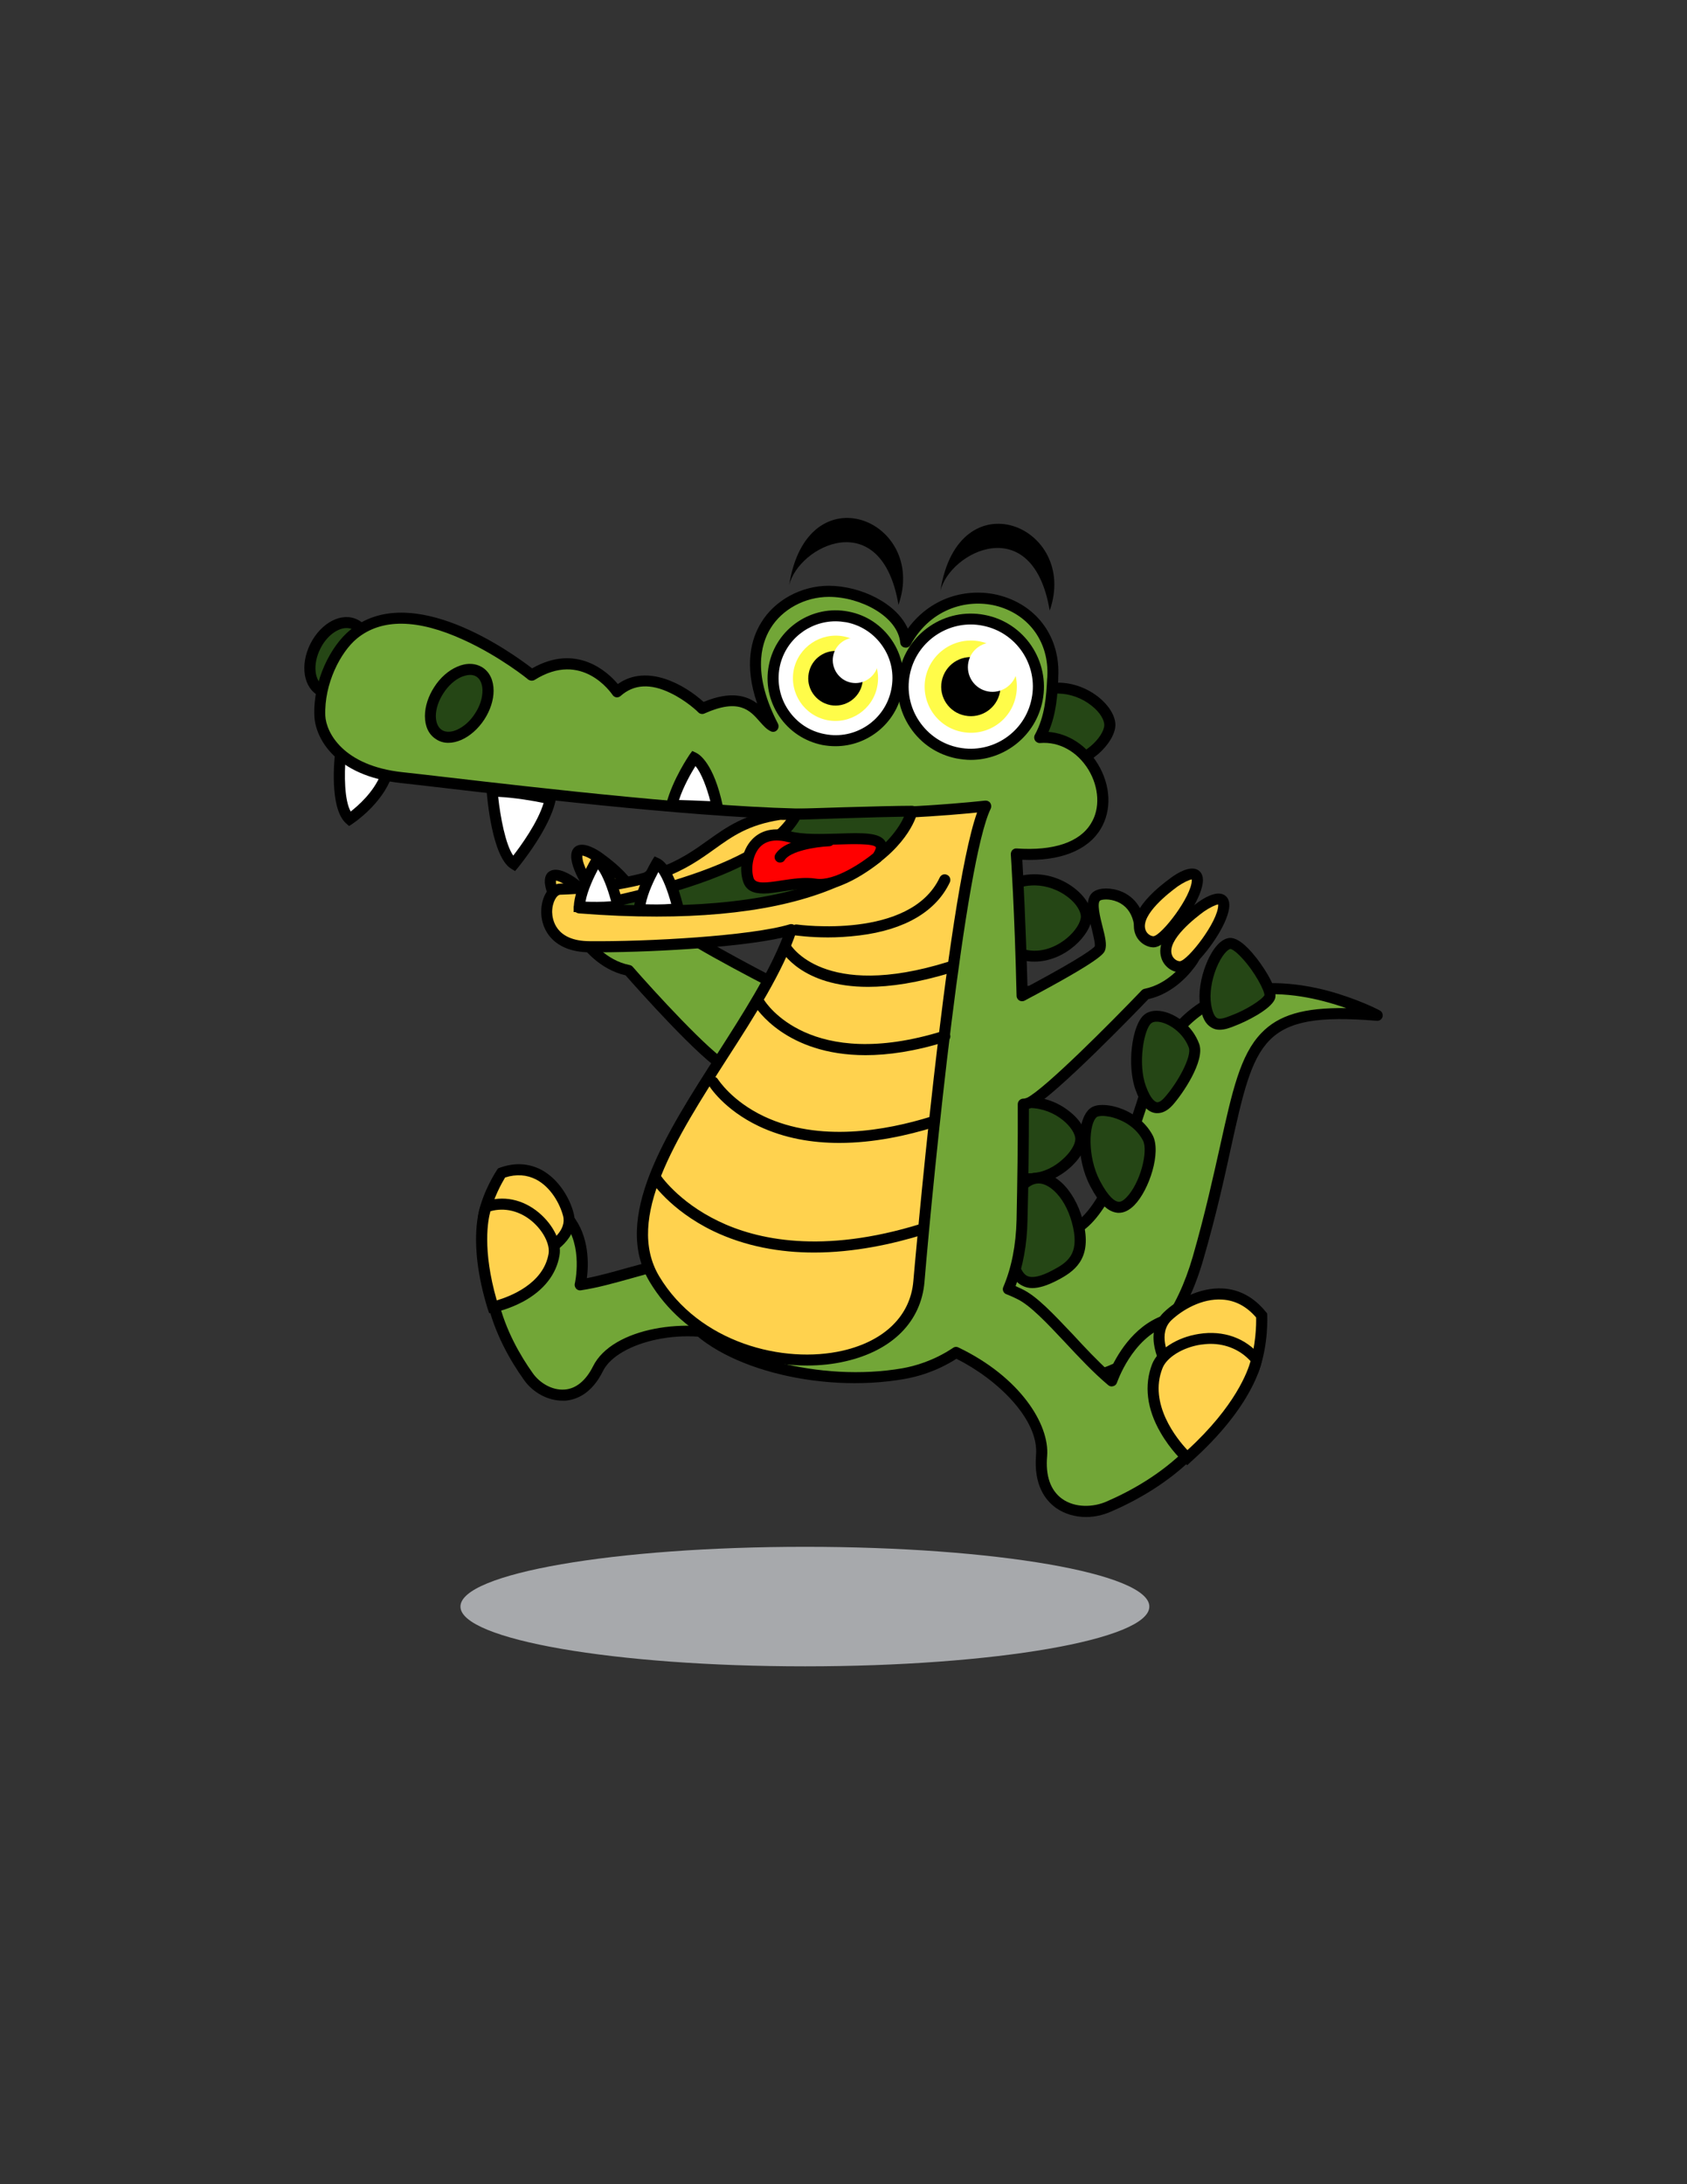 <?xml version="1.0" encoding="UTF-8"?>
<!DOCTYPE svg PUBLIC "-//W3C//DTD SVG 1.1//EN" "http://www.w3.org/Graphics/SVG/1.1/DTD/svg11.dtd">
<!-- Creator: CorelDRAW X7 -->
<svg xmlns="http://www.w3.org/2000/svg" xml:space="preserve" width="8.5in" height="11in" version="1.1" style="shape-rendering:geometricPrecision; text-rendering:geometricPrecision; image-rendering:optimizeQuality; fill-rule:evenodd; clip-rule:evenodd"
viewBox="0 0 8500 11000"
 xmlns:xlink="http://www.w3.org/1999/xlink">
 <rect x="0" y="0" width="8500" height="11000" fill="#333333" stroke="none"/>
 <defs>
  <style type="text/css">
   <![CDATA[
    .fil1 {fill:black;fill-rule:nonzero}
    .fil5 {fill:#254615;fill-rule:nonzero}
    .fil0 {fill:#72A637;fill-rule:nonzero}
    .fil3 {fill:#A7A9AC;fill-rule:nonzero}
    .fil7 {fill:red;fill-rule:nonzero}
    .fil2 {fill:#FFD24E;fill-rule:nonzero}
    .fil6 {fill:#FFFC49;fill-rule:nonzero}
    .fil4 {fill:white;fill-rule:nonzero}
   ]]>
  </style>
 </defs>
 <g id="Layer_x0020_1">

  <g id="_393610274208">
   <path class="fil0" d="M4007 5008c0,0 -592,-299 -610,-351 -18,-53 79,-240 7,-268 -45,-18 -184,-3 -206,145 -208,-206 -351,62 -269,183 47,69 129,148 238,170 0,0 375,428 496,490 121,63 391,-153 344,-369z"/>
   <path class="fil1" d="M3712 5416c-23,0 -44,-5 -62,-14 -117,-60 -447,-432 -498,-490 -132,-30 -215,-135 -246,-180 -51,-75 -29,-202 46,-265 85,-70 177,-24 230,16 19,-54 55,-85 84,-102 53,-30 114,-32 148,-18 67,27 43,121 24,196 -8,31 -18,73 -15,87 29,37 324,200 596,337 8,3 13,10 15,19 31,144 -63,277 -153,346 -58,44 -118,68 -169,68zm-661 -930l0 0c-23,0 -44,8 -63,24 -54,44 -71,139 -36,191 27,40 103,136 220,159 6,1 12,4 16,9 103,118 392,435 488,484 38,19 107,0 171,-49 75,-57 153,-163 135,-278 -39,-20 -163,-83 -287,-150 -310,-167 -319,-194 -324,-210 -10,-29 0,-69 13,-120 11,-43 31,-123 9,-132 -17,-7 -61,-7 -99,15 -38,22 -61,59 -69,109 -1,10 -9,19 -19,22 -9,4 -20,1 -28,-6 -45,-45 -89,-68 -127,-68z"/>
   <path class="fil2" d="M3021 4322c0,0 -115,-84 -115,-10 0,95 167,313 222,311 55,-2 166,-103 -107,-301z"/>
   <path class="fil1" d="M3127 4651c-15,0 -39,-6 -82,-47 -70,-68 -167,-211 -167,-292 0,-33 17,-47 28,-52 40,-21 105,20 131,39 182,132 200,224 184,278 -14,47 -57,73 -92,74 -1,0 -1,0 -2,0zm-193 -342l0 0c0,1 0,2 0,3 0,83 152,278 194,283 11,0 33,-11 40,-34 22,-75 -119,-185 -164,-217l0 0c-25,-18 -57,-34 -70,-35z"/>
   <path class="fil2" d="M2888 4448c0,0 -115,-84 -115,-10 0,95 167,313 222,311 55,-2 166,-103 -107,-301z"/>
   <path class="fil1" d="M2994 4777c-15,0 -39,-6 -82,-47 -70,-68 -167,-211 -167,-292 0,-33 17,-47 28,-52 41,-21 105,20 131,39 182,132 200,224 184,278 -14,47 -57,73 -92,74 -1,0 -1,0 -2,0zm-193 -342l0 0c0,1 0,2 0,3 0,83 152,278 194,283 11,0 33,-11 40,-34 22,-75 -119,-185 -164,-217l0 0c-25,-18 -57,-34 -70,-35z"/>
   <path class="fil3" d="M2320 8091c0,166 777,301 1736,301 958,0 1735,-135 1735,-301 0,-167 -777,-301 -1735,-301 -959,0 -1736,134 -1736,301z"/>
   <path class="fil4" d="M1716 3791c0,0 -31,266 46,334 0,0 138,-91 186,-225 0,0 -93,-164 -232,-109z"/>
   <path class="fil1" d="M1759 4160l-16 -14c-85,-76 -58,-330 -54,-359l2 -16 15 -6c128,-50 230,58 266,122l7 11 -5 12c-50,140 -191,234 -197,238l-18 12zm-17 -349l0 0c-8,89 -7,220 25,276 37,-29 114,-96 150,-184 -20,-31 -86,-115 -175,-92z"/>
   <path class="fil5" d="M1821 3371c-47,93 -137,142 -201,110 -64,-33 -78,-134 -31,-227 47,-92 136,-141 200,-109 64,33 78,134 32,226z"/>
   <path class="fil1" d="M1663 3518c-19,0 -38,-4 -55,-13 -79,-39 -98,-155 -44,-263 55,-108 159,-161 238,-121 79,39 98,155 43,263 -25,50 -62,90 -105,113 -26,14 -52,21 -77,21zm83 -355l0 0c-46,0 -101,41 -132,104 -39,77 -31,164 19,189 22,11 51,9 80,-8 33,-18 63,-49 83,-89 39,-77 30,-164 -19,-189 -10,-5 -20,-7 -31,-7z"/>
   <path class="fil0" d="M4947 6875c0,0 824,384 1089,-539 284,-987 123,-1287 903,-1223 0,0 -900,-478 -1161,370 -262,848 -425,804 -672,602 -246,-202 -424,705 -159,790z"/>
   <path class="fil1" d="M5326 6982c-203,0 -369,-72 -389,-81 -82,-27 -133,-121 -146,-265 -20,-218 58,-525 187,-593 33,-18 86,-29 146,21 104,84 183,133 256,111 117,-36 235,-258 371,-700 74,-239 204,-398 388,-474 150,-62 338,-66 545,-13 154,41 264,98 268,101 12,6 17,19 14,32 -4,13 -16,21 -29,20 -582,-48 -615,97 -735,640 -33,152 -75,342 -139,562 -83,289 -229,483 -434,576 -102,47 -207,63 -303,63zm-291 -898l0 0c-13,0 -23,4 -31,8 -97,51 -177,324 -158,539 6,70 29,191 110,217 1,1 2,1 3,2 3,1 345,157 648,19 189,-86 324,-268 403,-541 63,-219 104,-408 138,-559 61,-275 101,-456 207,-566 87,-91 213,-129 428,-126 -34,-12 -73,-24 -115,-35 -135,-35 -333,-62 -508,11 -168,69 -287,216 -356,438 -146,474 -268,695 -408,737 -107,32 -211,-42 -307,-121 -22,-18 -39,-23 -54,-23z"/>
   <path class="fil5" d="M5446 5738c-1,73 -122,201 -265,199 -143,-3 -254,-135 -253,-208 1,-73 117,-179 260,-177 143,3 259,113 258,186z"/>
   <path class="fil1" d="M5185 5965c-2,0 -3,0 -5,0 -156,-3 -281,-145 -280,-236 2,-94 135,-207 289,-205 71,2 142,27 199,73 54,42 86,95 86,141 -1,46 -35,103 -90,149 -34,29 -106,78 -199,78zm-1 -385l0 0c-131,0 -227,98 -228,150 -1,59 100,177 225,179 1,0 3,0 4,0 76,0 135,-40 163,-65 48,-40 70,-83 70,-107 1,-52 -96,-155 -230,-157 -2,0 -3,0 -4,0z"/>
   <path class="fil5" d="M5444 5178c-1,74 -122,202 -265,199 -143,-2 -254,-134 -252,-207 1,-74 117,-180 260,-177 143,2 259,112 257,185z"/>
   <path class="fil1" d="M5183 5405c-1,0 -3,0 -4,0 -157,-3 -282,-145 -280,-236 1,-93 132,-204 283,-204 2,0 4,0 5,0 72,1 143,27 200,72 54,43 86,96 85,142 -1,88 -134,226 -289,226zm-1 -385l0 0c-130,0 -227,98 -228,150 -1,59 101,177 226,180 128,2 236,-113 237,-172 0,-53 -96,-155 -231,-157 -1,-1 -2,-1 -4,-1z"/>
   <path class="fil5" d="M5474 4617c-2,73 -122,201 -265,199 -143,-3 -254,-135 -253,-208 1,-73 117,-179 260,-177 143,2 259,112 258,186z"/>
   <path class="fil1" d="M5212 4843c-1,0 -2,0 -4,0 -71,-1 -142,-31 -199,-84 -51,-48 -82,-106 -81,-152 1,-45 34,-97 88,-138 58,-44 129,-67 201,-66 71,1 142,27 199,72 54,43 86,96 85,142 -1,88 -133,226 -289,226zm-1 -384l0 0c-77,0 -134,34 -161,54 -45,34 -66,72 -66,95 -1,24 19,69 63,110 27,25 85,68 162,70 1,0 2,0 4,0 126,0 232,-113 233,-172 0,-23 -19,-62 -64,-97 -47,-37 -108,-59 -166,-60 -2,0 -3,0 -5,0z"/>
   <path class="fil5" d="M5592 3651c-1,74 -122,202 -265,199 -143,-2 -254,-134 -253,-207 1,-74 117,-180 260,-177 143,2 259,112 258,185z"/>
   <path class="fil1" d="M5331 3878c-2,0 -3,0 -5,0 -157,-3 -281,-145 -280,-236 1,-46 34,-98 88,-138 58,-44 129,-67 201,-66 71,1 142,27 199,72 54,43 86,96 86,142 -2,88 -134,226 -289,226zm-2 -385l0 0c-77,0 -134,34 -161,55 -45,34 -66,72 -66,95 -1,59 100,177 225,179 1,0 2,0 4,0 126,0 232,-112 233,-171 0,-23 -19,-62 -64,-97 -47,-38 -108,-60 -166,-61 -2,0 -3,0 -5,0z"/>
   <path class="fil5" d="M5211 5935c90,-20 190,89 223,242 34,153 -37,203 -119,246 -181,93 -202,-8 -235,-161 -33,-153 41,-308 131,-327z"/>
   <path class="fil1" d="M5201 6487c-18,0 -34,-4 -48,-11 -62,-29 -79,-107 -100,-207 -17,-78 -9,-162 21,-232 30,-70 78,-118 131,-129 54,-12 111,11 160,64 45,49 80,120 97,199 37,172 -50,233 -135,277 -50,26 -91,39 -126,39zm32 -527l0 0c-6,0 -11,1 -16,2l0 0c-35,8 -70,44 -92,97 -26,60 -32,131 -18,197 18,82 33,153 69,170 25,12 68,3 126,-28 77,-40 134,-81 105,-216 -15,-69 -44,-130 -83,-172 -30,-32 -62,-50 -91,-50z"/>
   <path class="fil5" d="M5511 5603c39,-30 206,2 273,128 36,69 -16,246 -89,320 -55,55 -111,36 -178,-91 -66,-127 -65,-313 -6,-357z"/>
   <path class="fil1" d="M5638 6108c-5,0 -9,0 -13,-1 -46,-7 -88,-49 -132,-134 -72,-136 -71,-338 1,-392 33,-25 91,-15 114,-10 87,20 162,75 200,147 44,84 -17,275 -93,352 -25,25 -51,38 -77,38zm-83 -488l0 0c-15,0 -25,3 -28,5 -41,31 -50,199 15,322 45,86 77,103 91,105 5,1 19,3 42,-21 71,-72 111,-235 84,-287 -45,-86 -136,-113 -163,-119 -16,-3 -30,-5 -41,-5z"/>
   <path class="fil5" d="M5784 5131c52,-41 188,18 232,136 23,63 -69,214 -129,280 -43,48 -96,52 -139,-66 -44,-118 -15,-311 36,-350z"/>
   <path class="fil1" d="M5832 5606c-5,0 -10,0 -14,-1 -39,-7 -71,-45 -96,-115 -45,-121 -20,-331 45,-381 25,-20 63,-24 105,-12 57,16 136,68 170,160 32,86 -87,257 -134,309 -29,32 -56,40 -76,40zm-31 -453l0 0c-36,27 -70,203 -27,318 25,69 48,78 55,80 13,2 29,-13 37,-22 68,-75 140,-209 124,-253 -25,-67 -85,-112 -133,-126 -24,-7 -45,-6 -56,3z"/>
   <path class="fil5" d="M6195 4752c64,-10 221,226 202,270 -15,37 -116,93 -183,118 -61,23 -119,45 -139,-79 -21,-124 57,-299 120,-309z"/>
   <path class="fil1" d="M6145 5186c-14,0 -28,-3 -41,-11 -30,-17 -48,-51 -57,-109 -10,-62 2,-141 31,-212 14,-36 54,-120 113,-130 36,-5 83,28 139,100 5,6 118,151 93,209 -23,52 -144,112 -200,133 -24,10 -51,20 -78,20zm54 -407l0 0c-13,3 -43,30 -70,96 -25,62 -35,130 -27,182 6,38 17,63 30,70 15,9 44,-2 72,-13 78,-29 155,-80 167,-102 1,-22 -49,-119 -114,-188 -34,-37 -53,-45 -58,-45l0 0z"/>
   <path class="fil0" d="M1780 3195c321,-266 899,205 899,205 266,-166 430,84 430,84 180,-162 430,84 430,84 256,-116 292,60 356,90 -236,-457 51,-680 282,-680 171,0 374,109 387,256 208,-378 763,-243 740,175 -4,87 -8,200 -65,305 351,-27 535,636 -118,586 0,0 19,271 29,715 171,-91 381,-207 392,-239 18,-52 -79,-239 -7,-268 45,-18 184,-3 206,146 208,-206 350,62 268,183 -47,69 -128,148 -237,170 0,0 -463,483 -584,545 -10,6 -21,8 -32,9 0,181 -2,376 -6,583 -3,135 -28,251 -69,348 18,7 37,15 56,25 121,58 292,292 465,438 0,0 173,-530 648,-230 -5,312 -175,652 -666,864 -139,60 -359,11 -336,-258 16,-188 -195,-407 -431,-520 -96,64 -192,94 -266,107 -415,72 -927,-58 -1098,-291 -302,-413 1260,-1567 653,-2526 -605,-2 -1791,-154 -2080,-185 -322,-34 -410,-217 -414,-311 -8,-178 86,-342 168,-410z"/>
   <path class="fil1" d="M5473 7640c-57,0 -111,-16 -154,-47 -52,-38 -111,-114 -99,-264 16,-179 -193,-382 -401,-486 -100,64 -198,91 -263,102 -435,76 -950,-62 -1125,-302 -134,-182 50,-471 282,-836 319,-502 715,-1126 378,-1679 -506,-3 -1378,-104 -1849,-159 -95,-11 -170,-20 -219,-25 -337,-36 -434,-229 -439,-337 -8,-181 84,-355 179,-433l17 21 -17 -21c308,-256 821,117 918,192 224,-128 381,18 432,79 148,-105 337,4 432,90 138,-57 218,-31 270,8 -67,-194 -30,-326 20,-407 68,-113 202,-186 341,-186 0,0 1,0 1,0 159,1 340,87 397,216 125,-171 321,-208 471,-165 185,53 298,213 287,409l0 12c-4,77 -9,171 -49,264 99,8 190,66 248,161 66,108 72,234 14,329 -66,108 -205,162 -394,154 4,80 17,309 26,639 286,-153 332,-194 339,-203 3,-15 -8,-56 -15,-87 -19,-75 -43,-170 24,-196 33,-14 95,-12 148,18 29,17 64,47 84,102 81,-63 165,-70 230,-16 75,63 97,189 45,265 -30,45 -114,150 -246,180 -57,60 -468,484 -585,545 -5,3 -11,5 -17,7 0,187 -2,376 -7,561 -2,122 -23,234 -60,332 11,5 21,10 32,15 75,35 159,126 258,230 59,64 121,130 183,186 32,-73 115,-227 270,-283 120,-43 256,-17 404,77 9,5 13,14 13,23 -6,521 -430,781 -682,889 -40,17 -81,26 -122,26zm-656 -857l0 0c4,0 8,1 12,3 311,149 460,388 447,547 -9,99 17,173 75,215 67,48 159,42 222,15 237,-102 634,-344 648,-823 -127,-77 -242,-98 -342,-62 -176,63 -250,283 -251,285 -3,9 -10,16 -19,18 -9,3 -18,1 -25,-5 -75,-63 -148,-141 -218,-216 -90,-96 -176,-187 -241,-218 -18,-9 -36,-17 -54,-24 -7,-2 -13,-8 -16,-15 -3,-7 -3,-14 0,-21 42,-98 64,-212 67,-339 4,-192 7,-388 6,-582 0,-15 12,-27 26,-28 8,0 15,-2 22,-5 92,-48 417,-374 576,-540 4,-4 9,-7 14,-8 118,-24 193,-119 220,-159 36,-52 18,-147 -35,-191 -51,-43 -119,-27 -190,44 -8,7 -19,9 -29,6 -10,-3 -17,-12 -18,-22 -8,-50 -31,-87 -69,-109 -39,-22 -82,-22 -100,-15 -21,9 -1,89 10,132 13,51 23,91 13,119 -6,17 -16,48 -405,254 -9,5 -19,4 -27,0 -8,-5 -14,-14 -14,-24 -10,-437 -29,-710 -29,-713 0,-8 3,-16 8,-21 6,-6 14,-9 22,-8 184,13 317,-31 374,-126 47,-75 41,-182 -13,-271 -56,-91 -147,-142 -243,-134 -10,1 -20,-4 -26,-13 -5,-8 -6,-19 -1,-28 52,-95 58,-199 62,-282l1 -12c9,-169 -88,-307 -247,-353 -144,-41 -337,3 -442,194 -6,10 -18,16 -30,13 -12,-2 -21,-12 -22,-24 -12,-132 -199,-231 -359,-231 0,0 -1,0 -1,0 -120,0 -235,62 -294,159 -52,85 -88,238 38,480 5,11 3,24 -5,32 -8,9 -21,11 -31,6 -22,-10 -38,-29 -56,-49 -49,-56 -104,-119 -278,-41 -10,5 -23,3 -31,-5 0,-1 -61,-60 -141,-98 -101,-49 -185,-44 -251,15 -6,5 -14,8 -22,7 -8,-2 -15,-6 -19,-13 -7,-9 -153,-225 -392,-75 -10,6 -23,5 -33,-2 -1,-2 -144,-117 -324,-199 -233,-107 -415,-109 -539,-7 -82,68 -165,227 -159,388 4,85 90,253 390,285 49,5 124,14 220,25 440,51 1357,158 1857,159 10,0 19,5 24,13 370,585 -40,1232 -371,1751 -211,333 -394,621 -283,773 161,221 661,352 1070,281 63,-11 159,-38 256,-103 4,-3 10,-5 15,-5z"/>
   <path class="fil0" d="M2560 6026c-132,225 -158,541 101,906 73,102 252,163 352,-39 92,-186 490,-240 726,-138 0,0 126,-353 -294,-396 -111,-11 -335,83 -522,112 0,0 106,-454 -363,-445z"/>
   <path class="fil1" d="M2834 7054c-73,0 -149,-40 -195,-106 -134,-188 -325,-559 -103,-936 5,-9 14,-14 24,-14 148,-2 257,39 325,123 85,105 81,247 72,316 67,-13 137,-33 205,-52 116,-32 216,-60 286,-53 141,14 240,64 293,148 80,126 27,278 25,284 -3,8 -8,14 -15,17 -7,3 -15,3 -22,0 -263,-113 -618,-24 -691,124 -57,115 -134,144 -189,149 -5,0 -10,0 -15,0zm-258 -1001l0 0c-193,346 -16,688 108,862 32,46 94,88 161,83 57,-4 107,-45 143,-117 97,-196 483,-253 733,-163 9,-45 20,-134 -27,-208 -44,-69 -128,-110 -252,-123 -59,-6 -159,22 -265,52 -83,23 -168,47 -249,59 -9,2 -19,-1 -25,-8 -6,-7 -9,-16 -7,-25 1,-2 43,-190 -54,-309 -55,-68 -144,-102 -266,-103z"/>
   <path class="fil2" d="M2527 5907c0,0 -64,95 -88,209 -16,73 113,119 315,180 0,0 139,-71 110,-180 -30,-109 -143,-278 -337,-209z"/>
   <path class="fil1" d="M2757 6326l-11 -3c-215,-65 -355,-115 -335,-213 25,-117 91,-214 93,-218l6 -8 8 -3c75,-27 145,-23 209,10 90,48 145,147 163,218 35,129 -117,209 -123,212l-10 5zm-212 -396l0 0c-15,25 -60,103 -79,192 -12,53 162,107 285,144 27,-17 105,-71 86,-143 -16,-60 -61,-144 -136,-183 -47,-24 -99,-28 -156,-10z"/>
   <path class="fil2" d="M2449 6078c0,0 -68,168 35,504 0,0 271,-53 308,-264 19,-111 -149,-309 -343,-240z"/>
   <path class="fil1" d="M2465 6614l-8 -23c-105,-342 -37,-516 -34,-523l5 -12 12 -4c94,-33 194,-13 276,56 73,62 115,148 103,215 -16,95 -79,175 -181,231 -76,41 -146,55 -149,56l-24 4zm6 -514l0 0c-12,42 -42,192 32,449 64,-19 235,-82 261,-235 8,-47 -27,-116 -84,-164 -62,-52 -138,-70 -209,-50z"/>
   <path class="fil4" d="M5226 3523c-36,185 -215,306 -400,270 -185,-36 -305,-215 -269,-400 36,-185 215,-305 400,-269 184,36 305,215 269,399z"/>
   <path class="fil1" d="M4891 3827c-23,0 -46,-3 -70,-7 -97,-19 -180,-74 -235,-156 -55,-82 -75,-180 -56,-276 39,-200 233,-330 432,-291 199,38 330,232 291,432 -34,175 -189,298 -362,298zm0 -682l0 0c-146,0 -278,104 -307,253 -16,82 1,166 48,235 47,69 117,116 199,132 170,33 334,-78 367,-247 34,-169 -77,-334 -247,-367 -20,-4 -40,-6 -60,-6z"/>
   <path class="fil6" d="M5119 3503c-24,126 -146,208 -272,183 -126,-24 -208,-146 -184,-272 25,-126 147,-208 273,-184 126,25 208,147 183,273z"/>
   <path class="fil1" d="M5038 3487c-16,80 -94,133 -175,117 -81,-15 -134,-94 -118,-174 16,-81 94,-134 175,-118 81,16 133,94 118,175z"/>
   <path class="fil4" d="M5123 3384c-13,67 -79,111 -146,98 -67,-13 -111,-78 -98,-146 13,-67 78,-111 146,-98 67,13 111,78 98,146z"/>
   <path class="fil4" d="M4519 3476c-34,171 -199,282 -369,249 -171,-34 -282,-199 -249,-369 33,-171 199,-282 369,-249 171,33 282,199 249,369z"/>
   <path class="fil1" d="M4210 3758c-22,0 -44,-2 -66,-6 -89,-18 -167,-69 -218,-145 -51,-76 -70,-167 -52,-257 36,-185 216,-306 401,-270 90,17 168,69 219,145 51,75 69,167 52,256 -32,164 -176,277 -336,277zm0 -629l0 0c-135,0 -255,95 -282,232 -14,75 1,152 44,215 43,64 108,107 183,121 155,31 306,-71 336,-226 15,-75 0,-152 -43,-215 -43,-64 -108,-107 -183,-122 -19,-3 -37,-5 -55,-5z"/>
   <path class="fil6" d="M4420 3457c-22,116 -135,192 -251,170 -117,-23 -192,-136 -170,-252 23,-116 136,-192 252,-170 116,23 192,136 169,252z"/>
   <path class="fil1" d="M4345 3442c-15,75 -87,123 -161,109 -75,-15 -124,-87 -109,-161 14,-75 87,-124 161,-109 75,14 123,87 109,161z"/>
   <path class="fil4" d="M4424 3347c-13,62 -73,103 -135,91 -62,-12 -103,-73 -91,-135 12,-62 73,-102 135,-90 62,12 103,72 91,134z"/>
   <path class="fil1" d="M4738 2977c47,-200 466,-408 551,98 149,-426 -461,-678 -551,-98z"/>
   <path class="fil1" d="M3976 2948c47,-200 466,-408 551,98 149,-427 -461,-678 -551,-98z"/>
   <path class="fil5" d="M2416 3609c-56,87 -148,127 -205,90 -57,-37 -56,-137 0,-224 57,-87 149,-127 206,-90 56,37 56,137 -1,224z"/>
   <path class="fil1" d="M2259 3741c-23,0 -44,-6 -63,-19 -36,-23 -55,-64 -55,-116 0,-48 17,-100 47,-146 30,-47 71,-83 115,-102 47,-21 93,-19 129,4 35,23 55,64 55,117 0,47 -17,99 -47,145 -31,47 -72,83 -115,102 -23,10 -45,15 -66,15zm109 -342l0 0c-16,0 -32,6 -43,10 -34,15 -66,44 -90,81 -25,38 -39,79 -39,116 0,19 4,53 30,70 26,17 59,7 77,-1 33,-15 66,-43 90,-81 25,-37 38,-79 38,-116 0,-18 -4,-53 -30,-70 -10,-7 -22,-9 -33,-9z"/>
   <path class="fil2" d="M2822 4478c-87,3 -135,288 148,290 283,3 815,-25 1017,-86 -186,561 -972,1288 -690,1759 333,557 1289,528 1333,13 44,-516 201,-2118 337,-2395 0,0 -420,52 -1037,42 -423,66 -325,351 -1108,377z"/>
   <path class="fil1" d="M4067 6877c-289,0 -620,-131 -794,-422 -191,-320 80,-742 343,-1151 126,-197 256,-400 327,-582 -230,52 -697,76 -974,74 -177,-2 -241,-109 -242,-201 -1,-80 40,-143 94,-145l0 0c462,-15 606,-118 746,-218 94,-67 183,-131 359,-158 2,-1 3,-1 5,-1 607,10 1028,-41 1032,-41 10,-1 20,3 26,11 6,9 7,20 3,29 -130,265 -286,1811 -334,2384 -17,200 -162,346 -399,400 -60,14 -125,21 -192,21zm-80 -2223l0 0c7,0 14,3 20,8 7,8 9,18 6,28 -67,202 -211,427 -351,644 -253,395 -514,802 -341,1093 201,336 627,444 926,375 211,-49 341,-177 355,-351 2,-20 165,-1921 321,-2359 -126,13 -497,45 -991,37 -161,25 -241,82 -333,148 -140,100 -298,213 -776,229 0,0 0,0 0,0 -17,0 -41,36 -41,88 1,34 15,145 188,146 289,3 814,-26 1009,-85 2,-1 5,-1 8,-1z"/>
   <path class="fil4" d="M2480 3984c0,0 23,311 109,366 0,0 157,-188 184,-328 0,0 -172,-37 -293,-38z"/>
   <path class="fil1" d="M2595 4387l-21 -13c-95,-61 -119,-355 -122,-388l-2 -30 30 0c123,1 292,38 299,39l26 6 -5 27c-28,144 -183,332 -189,340l-16 19zm-85 -374l0 0c11,101 37,241 76,296 38,-49 124,-167 153,-265 -47,-10 -145,-27 -229,-31z"/>
   <path class="fil4" d="M3615 4064c0,0 -45,-212 -118,-247 0,0 -82,118 -113,239 0,0 119,3 231,8z"/>
   <path class="fil1" d="M3650 4094l-36 -2c-111,-5 -229,-8 -231,-8l-34 -1 8 -34c32,-124 114,-243 117,-248l14 -19 21 10c14,7 87,51 133,267l8 35zm-229 -65l0 0c37,1 97,3 158,6 -17,-66 -45,-143 -75,-177 -21,34 -60,101 -83,171z"/>
   <path class="fil1" d="M4374 4970c-335,0 -436,-179 -441,-189 -8,-13 -3,-30 11,-37 13,-8 30,-2 37,11 2,3 167,285 796,89 15,-4 30,4 35,19 4,14 -4,30 -19,35 -169,52 -307,72 -419,72z"/>
   <path class="fil1" d="M4361 5314c-402,0 -551,-237 -559,-249 -8,-14 -3,-31 10,-39 13,-7 30,-3 38,10 9,15 232,364 902,156 15,-4 30,4 35,19 5,14 -4,30 -18,34 -159,50 -294,69 -408,69z"/>
   <path class="fil1" d="M4229 5756c-137,0 -276,-23 -405,-84 -179,-85 -251,-203 -254,-208 -8,-13 -4,-30 9,-38 13,-8 30,-4 38,9 2,2 70,111 234,188 277,130 610,72 841,0 15,-4 30,4 35,18 5,15 -4,31 -18,35 -136,42 -305,80 -480,80z"/>
   <path class="fil1" d="M4101 6308c-169,0 -345,-30 -509,-109 -218,-106 -311,-250 -315,-256 -9,-13 -5,-30 8,-39 13,-8 30,-4 39,9 0,1 90,138 296,237 190,92 521,168 1018,14 14,-5 30,3 35,18 4,15 -4,30 -19,35 -155,48 -350,91 -553,91z"/>
   <path class="fil2" d="M5918 4442c0,0 115,-84 115,-10 0,95 -167,313 -222,311 -55,-2 -167,-103 107,-301z"/>
   <path class="fil1" d="M5812 4771c-1,0 -2,0 -2,0 -35,-1 -78,-27 -92,-74 -17,-54 2,-146 184,-278 26,-19 90,-60 131,-39 10,5 28,19 28,52 0,81 -98,224 -168,292 -43,41 -67,47 -81,47zm193 -342l0 0c-13,1 -45,17 -71,35l0 0c-44,32 -186,142 -163,217 7,23 28,34 41,34 41,-5 193,-200 193,-283 0,-1 0,-2 0,-3z"/>
   <path class="fil2" d="M6051 4568c0,0 115,-84 115,-10 0,95 -167,313 -222,311 -55,-2 -167,-103 107,-301z"/>
   <path class="fil1" d="M5945 4897c-1,0 -2,0 -2,0 -35,-1 -78,-27 -92,-74 -17,-54 2,-146 184,-278 26,-19 90,-60 131,-39 10,5 28,19 28,52 0,81 -98,224 -168,292 -43,41 -67,47 -81,47zm193 -342l0 0c-13,1 -45,17 -71,35l0 0c-44,32 -186,142 -163,217 7,23 28,34 41,34 41,-5 193,-200 193,-283 0,-1 0,-2 0,-3z"/>
   <path class="fil2" d="M6357 6624c0,0 7,138 -39,269 -30,84 -191,51 -435,-12 0,0 -97,-158 0,-252 98,-94 319,-196 474,-5z"/>
   <path class="fil1" d="M6212 6971c-81,0 -196,-27 -336,-63l-10 -3 -6 -9c-5,-8 -108,-179 4,-287 62,-60 178,-127 298,-120 84,5 157,45 216,118l6 7 1 9c0,5 7,144 -41,279 -17,50 -63,69 -132,69zm-310 -114l0 0c194,50 368,88 390,27 37,-106 38,-218 37,-249 -48,-56 -105,-86 -170,-90 -103,-7 -202,52 -257,104 -68,65 -17,176 0,208z"/>
   <path class="fil2" d="M6331 6848c0,0 -35,214 -349,494 0,0 -244,-223 -151,-461 49,-126 345,-224 500,-33z"/>
   <path class="fil1" d="M5982 7379l-19 -17c-3,-2 -65,-59 -116,-148 -69,-119 -83,-238 -42,-344 29,-73 125,-135 235,-152 125,-20 238,21 312,112l8 10 -2 12c-1,9 -40,227 -358,510l-18 17zm117 -611l0 0c-16,0 -33,2 -50,4 -90,14 -171,64 -192,119 -71,180 74,357 126,412 244,-223 305,-401 318,-448 -51,-56 -122,-87 -202,-87z"/>
   <path class="fil1" d="M4172 4721c-94,0 -160,-10 -164,-10 -15,-2 -26,-17 -23,-32 2,-15 16,-25 31,-23 6,1 571,78 719,-237 7,-14 23,-20 37,-13 14,6 20,23 14,37 -69,147 -227,240 -456,268 -57,7 -111,10 -158,10z"/>
   <path class="fil5" d="M4595 4085c0,0 -128,608 -1676,487 0,0 922,-141 1093,-471 0,0 442,-16 583,-16z"/>
   <path class="fil1" d="M3308 4616c-123,0 -253,-5 -391,-16 -14,-1 -25,-12 -26,-27 -1,-14 10,-26 24,-28 9,-1 910,-143 1072,-457 5,-9 14,-14 24,-15 5,0 444,-15 584,-15 8,0 16,3 22,10 5,6 7,15 5,23 -1,7 -37,165 -270,307 -240,145 -590,218 -1044,218zm-167 -59l0 0c399,14 868,-19 1176,-203 153,-91 215,-190 238,-241 -148,2 -454,13 -526,15 -81,138 -289,259 -620,359 -96,29 -189,52 -268,70z"/>
   <path class="fil7" d="M4421 4317c0,0 -184,156 -315,135 -130,-20 -306,69 -335,-21 -30,-91 17,-267 202,-218 186,49 560,-56 448,104z"/>
   <path class="fil1" d="M3847 4500c-48,0 -88,-13 -103,-61 -20,-60 -10,-153 45,-211 32,-34 91,-68 191,-42 65,18 160,14 244,12 122,-4 211,-7 238,42 20,37 -9,79 -19,93l-2 2 -2 3c-8,6 -196,164 -337,142 -47,-8 -103,1 -156,9 -34,5 -68,11 -99,11zm66 -267l0 0c-35,0 -63,11 -84,33 -38,41 -46,112 -32,156 10,30 60,25 141,12 55,-8 117,-18 173,-9 94,15 238,-85 289,-127 15,-23 13,-31 13,-31 -10,-20 -126,-16 -188,-14 -87,3 -186,6 -259,-13 -19,-5 -37,-7 -53,-7z"/>
   <path class="fil7" d="M4177 4235c0,0 -201,8 -247,82l247 -82z"/>
   <path class="fil1" d="M3930 4344c-5,0 -10,-1 -14,-4 -13,-8 -17,-25 -9,-38 52,-84 247,-94 269,-95 15,-1 28,11 29,27 0,15 -12,28 -27,28 -72,3 -196,25 -224,69 -5,9 -14,13 -24,13z"/>
   <path class="fil4" d="M3417 4576c0,0 -46,-200 -108,-228 0,0 -83,139 -87,232 0,0 116,8 195,-4z"/>
   <path class="fil1" d="M3305 4611c-46,0 -82,-3 -85,-3l-27 -2 1 -27c4,-99 88,-239 91,-245l13 -21 22 10c72,32 116,212 124,247l7 30 -30 4c-36,5 -79,7 -116,7zm-52 -57l0 0c32,1 83,2 129,-2 -17,-63 -42,-129 -65,-160 -20,37 -53,105 -64,162z"/>
   <path class="fil4" d="M3113 4563c0,0 -45,-200 -107,-228 0,0 -84,139 -87,232 0,0 115,8 194,-4z"/>
   <path class="fil1" d="M3002 4597c-46,0 -82,-2 -85,-2l-27 -2 1 -27c4,-99 87,-239 91,-245l13 -21 22 10c71,31 115,211 123,247l7 29 -30 5c-36,5 -78,6 -115,6zm-52 -56l0 0c31,1 83,2 129,-2 -17,-64 -42,-129 -66,-161 -20,38 -53,106 -63,163z"/>
  </g>
 </g>
</svg>
